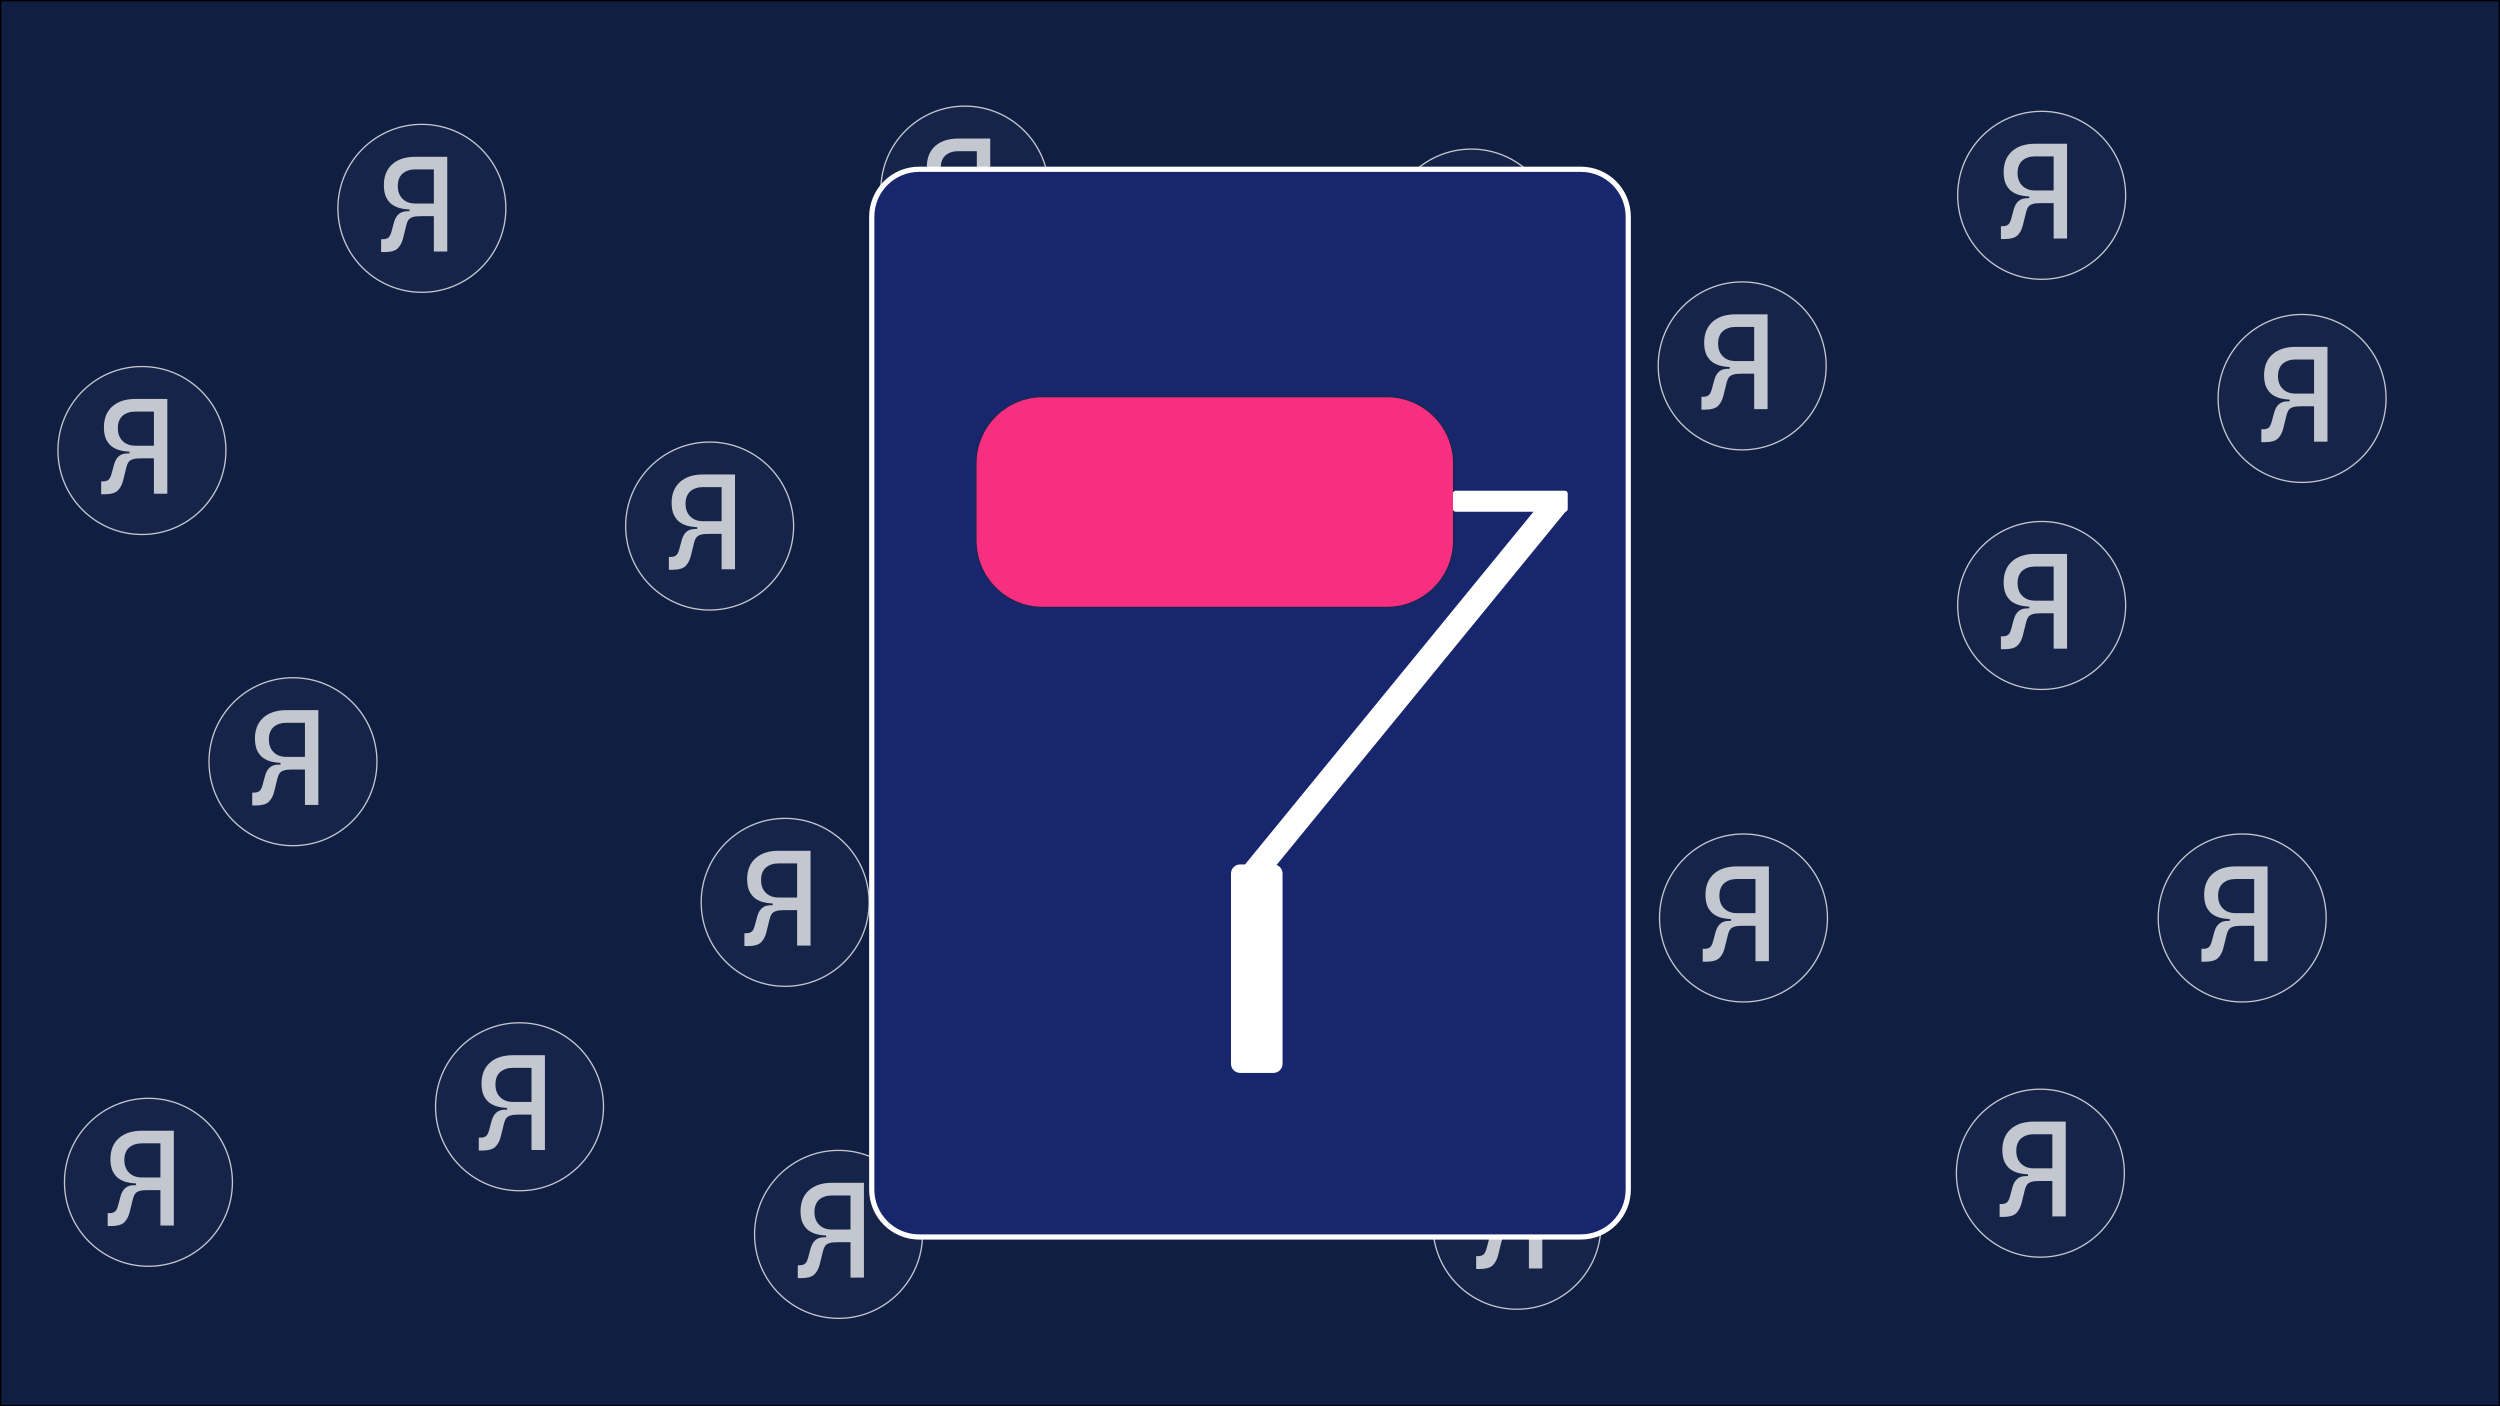 <?xml version="1.0" encoding="utf-8"?>
<!-- Generator: Adobe Illustrator 24.3.0, SVG Export Plug-In . SVG Version: 6.00 Build 0)  -->
<svg version="1.1" id="Слой_1" xmlns="http://www.w3.org/2000/svg" xmlns:xlink="http://www.w3.org/1999/xlink" x="0px" y="0px"
	 viewBox="0 0 1920 1080" style="enable-background:new 0 0 1920 1080;" xml:space="preserve">
<rect x="0" y="0" width="1920" height="1080" fill="#333333" stroke="none"/>
<style type="text/css">
	.st0{fill:#101E41;}
	.st1{opacity:0.75;}
	.st2{fill:#18264D;}
	.st3{fill:#FFFFFF;}
	.st4{fill:#18266E;stroke:#FFFFFF;stroke-width:4;stroke-miterlimit:10;}
	.st5{fill:#F82E80;stroke:#18264D;stroke-miterlimit:10;}
	.st6{fill:#FFFFFF;stroke:#FFFFFF;stroke-miterlimit:10;}
</style>
<g>
	<g>
		<rect x="0.5" y="0.5" class="st0" width="1919" height="1079"/>
		<path d="M1919,1v1078H1V1H1919 M1920,0H0v1080h1920V0L1920,0z"/>
	</g>
	<g class="st1">
		<g>
			<g>
				<circle class="st2" cx="324" cy="160" r="64.5"/>
				<path class="st3" d="M324,96c35.3,0,64,28.7,64,64s-28.7,64-64,64s-64-28.7-64-64S288.7,96,324,96 M324,95
					c-35.9,0-65,29.1-65,65s29.1,65,65,65s65-29.1,65-65S359.9,95,324,95L324,95z"/>
			</g>
		</g>
		<g>
			<g>
				<path class="st3" d="M292.7,193.4v-9.7h1.7c1.3,0,2.5-0.3,3.6-1c1.1-0.7,1.9-2.2,2.6-4.6l1.8-6.7c0.7-2.6,1.6-4.5,2.7-5.8
					c1.1-1.3,2.3-2.2,3.7-2.7c1.4-0.5,2.9-0.7,4.6-0.7h9.8l0.3,3.8c-2.8,0-5,0.2-6.5,0.7c-1.5,0.5-2.6,1.2-3.3,2.2
					c-0.7,1-1.2,2.2-1.6,3.8l-2.6,10.5c-0.8,3.2-2.2,5.7-4.1,7.6c-2,1.9-5.3,2.8-10.1,2.8H292.7z M317.9,161c-1.3,0-3-0.1-4.9-0.2
					c-2-0.1-4-0.5-6.1-1c-2.1-0.6-4.1-1.5-5.9-2.8s-3.3-3.2-4.5-5.6c-1.1-2.4-1.7-5.5-1.7-9.2c0-6.9,2.2-12.3,6.5-16.1
					c4.3-3.8,10.2-5.7,17.7-5.7h16l-1.2,9.7h-14.8c-4.1,0-7.3,1.1-9.8,3.2c-2.4,2.1-3.7,5.3-3.7,9.6c0,4.1,1.2,7.4,3.7,9.8
					c2.4,2.4,5.7,3.6,9.8,3.6h15v4.7H317.9z M314.6,166l-0.3-9.7H335v9.7H314.6z M333.2,193.2v-72.8h10.3v72.8H333.2z"/>
			</g>
		</g>
	</g>
	<g class="st1">
		<g>
			<g>
				
					<ellipse transform="matrix(0.973 -0.23 0.23 0.973 -128.387 67.344)" class="st2" cx="225" cy="585" rx="64.5" ry="64.5"/>
				<path class="st3" d="M225,521c35.3,0,64,28.7,64,64s-28.7,64-64,64s-64-28.7-64-64S189.7,521,225,521 M225,520
					c-35.9,0-65,29.1-65,65s29.1,65,65,65c35.9,0,65-29.1,65-65S260.9,520,225,520L225,520z"/>
			</g>
		</g>
		<g>
			<g>
				<path class="st3" d="M193.7,618.4v-9.7h1.7c1.3,0,2.5-0.3,3.6-1c1.1-0.7,1.9-2.2,2.6-4.6l1.8-6.7c0.7-2.6,1.6-4.5,2.7-5.8
					c1.1-1.3,2.3-2.2,3.7-2.7c1.4-0.5,2.9-0.7,4.6-0.7h9.8l0.3,3.8c-2.8,0-5,0.2-6.5,0.7c-1.5,0.5-2.6,1.2-3.3,2.2
					c-0.7,1-1.2,2.2-1.6,3.8l-2.6,10.5c-0.8,3.2-2.2,5.7-4.1,7.6c-2,1.9-5.3,2.8-10.1,2.8H193.7z M218.9,586c-1.3,0-3-0.1-4.9-0.2
					c-2-0.1-4-0.5-6.1-1c-2.1-0.6-4.1-1.5-5.9-2.8s-3.3-3.2-4.5-5.6c-1.1-2.4-1.7-5.5-1.7-9.2c0-6.9,2.2-12.3,6.5-16.1
					c4.3-3.8,10.2-5.7,17.7-5.7h16l-1.2,9.7h-14.8c-4.1,0-7.3,1.1-9.8,3.2c-2.4,2.1-3.7,5.3-3.7,9.6c0,4.1,1.2,7.4,3.7,9.8
					c2.4,2.4,5.7,3.6,9.8,3.6h15v4.7H218.9z M215.6,591l-0.3-9.7H236v9.7H215.6z M234.2,618.2v-72.8h10.3v72.8H234.2z"/>
			</g>
		</g>
	</g>
	<g class="st1">
		<g>
			<g>
				
					<ellipse transform="matrix(0.973 -0.23 0.23 0.973 -184.617 114.41)" class="st2" cx="399" cy="850" rx="64.5" ry="64.5"/>
				<path class="st3" d="M399,786c35.3,0,64,28.7,64,64s-28.7,64-64,64s-64-28.7-64-64S363.7,786,399,786 M399,785
					c-35.9,0-65,29.1-65,65s29.1,65,65,65c35.9,0,65-29.1,65-65S434.9,785,399,785L399,785z"/>
			</g>
		</g>
		<g>
			<g>
				<path class="st3" d="M367.7,883.4v-9.7h1.7c1.3,0,2.5-0.3,3.6-1c1.1-0.7,1.9-2.2,2.6-4.6l1.8-6.7c0.7-2.6,1.6-4.5,2.7-5.8
					c1.1-1.3,2.3-2.2,3.7-2.7c1.4-0.5,2.9-0.7,4.6-0.7h9.8l0.3,3.8c-2.8,0-5,0.2-6.5,0.7c-1.5,0.5-2.6,1.2-3.3,2.2
					c-0.7,1-1.2,2.2-1.6,3.8l-2.6,10.5c-0.8,3.2-2.2,5.7-4.1,7.6c-2,1.9-5.3,2.8-10.1,2.8H367.7z M392.9,851c-1.3,0-3-0.1-4.9-0.2
					c-2-0.1-4-0.5-6.1-1c-2.1-0.6-4.1-1.5-5.9-2.8s-3.3-3.2-4.5-5.6c-1.1-2.4-1.7-5.5-1.7-9.2c0-6.9,2.2-12.3,6.5-16.1
					c4.3-3.8,10.2-5.7,17.7-5.7h16l-1.2,9.7h-14.8c-4.1,0-7.3,1.1-9.8,3.2c-2.4,2.1-3.7,5.3-3.7,9.6c0,4.1,1.2,7.4,3.7,9.8
					c2.4,2.4,5.7,3.6,9.8,3.6h15v4.7H392.9z M389.6,856l-0.3-9.7H410v9.7H389.6z M408.2,883.2v-72.8h10.3v72.8H408.2z"/>
			</g>
		</g>
	</g>
	<g class="st1">
		<g>
			<g>
				
					<ellipse transform="matrix(0.973 -0.23 0.23 0.973 -78.241 136.023)" class="st2" cx="545" cy="404" rx="64.5" ry="64.5"/>
				<path class="st3" d="M545,340c35.3,0,64,28.7,64,64s-28.7,64-64,64s-64-28.7-64-64S509.7,340,545,340 M545,339
					c-35.9,0-65,29.1-65,65s29.1,65,65,65s65-29.1,65-65S580.9,339,545,339L545,339z"/>
			</g>
		</g>
		<g>
			<g>
				<path class="st3" d="M513.7,437.4v-9.7h1.7c1.3,0,2.5-0.3,3.6-1c1.1-0.7,1.9-2.2,2.6-4.6l1.8-6.7c0.7-2.6,1.6-4.5,2.7-5.8
					c1.1-1.3,2.3-2.2,3.7-2.7c1.4-0.5,2.9-0.7,4.6-0.7h9.8l0.3,3.8c-2.8,0-5,0.2-6.5,0.7c-1.5,0.5-2.6,1.2-3.3,2.2
					c-0.7,1-1.2,2.2-1.6,3.8l-2.6,10.5c-0.8,3.2-2.2,5.7-4.1,7.6c-2,1.9-5.3,2.8-10.1,2.8H513.7z M538.9,405c-1.3,0-3-0.1-4.9-0.2
					c-2-0.1-4-0.5-6.1-1c-2.1-0.6-4.1-1.5-5.9-2.8s-3.3-3.2-4.5-5.6c-1.1-2.4-1.7-5.5-1.7-9.2c0-6.9,2.2-12.3,6.5-16.1
					c4.3-3.8,10.2-5.7,17.7-5.7h16l-1.2,9.7h-14.8c-4.1,0-7.3,1.1-9.8,3.2c-2.4,2.1-3.7,5.3-3.7,9.6c0,4.1,1.2,7.4,3.7,9.8
					c2.4,2.4,5.7,3.6,9.8,3.6h15v4.7H538.9z M535.6,410l-0.3-9.7H556v9.7H535.6z M554.2,437.2v-72.8h10.3v72.8H554.2z"/>
			</g>
		</g>
	</g>
	<g class="st1">
		<g>
			<g>
				
					<ellipse transform="matrix(0.973 -0.23 0.23 0.973 -13.721 174.153)" class="st2" cx="741" cy="146" rx="64.5" ry="64.5"/>
				<path class="st3" d="M741,82c35.3,0,64,28.7,64,64s-28.7,64-64,64s-64-28.7-64-64S705.7,82,741,82 M741,81
					c-35.9,0-65,29.1-65,65s29.1,65,65,65c35.9,0,65-29.1,65-65S776.9,81,741,81L741,81z"/>
			</g>
		</g>
		<g>
			<g>
				<path class="st3" d="M709.7,179.4v-9.7h1.7c1.3,0,2.5-0.3,3.6-1c1.1-0.7,1.9-2.2,2.6-4.6l1.8-6.7c0.7-2.6,1.6-4.5,2.7-5.8
					c1.1-1.3,2.3-2.2,3.7-2.7c1.4-0.5,2.9-0.7,4.6-0.7h9.8l0.3,3.8c-2.8,0-5,0.2-6.5,0.7c-1.5,0.5-2.6,1.2-3.3,2.2
					c-0.7,1-1.2,2.2-1.6,3.8l-2.6,10.5c-0.8,3.2-2.2,5.7-4.1,7.6c-2,1.9-5.3,2.8-10.1,2.8H709.7z M734.9,147c-1.3,0-3-0.1-4.9-0.2
					c-2-0.1-4-0.5-6.1-1c-2.1-0.6-4.1-1.5-5.9-2.8s-3.3-3.2-4.5-5.6c-1.1-2.4-1.7-5.5-1.7-9.2c0-6.9,2.2-12.3,6.5-16.1
					c4.3-3.8,10.2-5.7,17.7-5.7h16l-1.2,9.7h-14.8c-4.1,0-7.3,1.1-9.8,3.2c-2.4,2.1-3.7,5.3-3.7,9.6c0,4.1,1.2,7.4,3.7,9.8
					c2.4,2.4,5.7,3.6,9.8,3.6h15v4.7H734.9z M731.6,152l-0.3-9.7H752v9.7H731.6z M750.2,179.2v-72.8h10.3v72.8H750.2z"/>
			</g>
		</g>
	</g>
	<g class="st1">
		<g>
			<g>
				
					<ellipse transform="matrix(0.973 -0.23 0.23 0.973 -76.579 34.299)" class="st2" cx="109" cy="346" rx="64.5" ry="64.5"/>
				<path class="st3" d="M109,282c35.3,0,64,28.7,64,64s-28.7,64-64,64s-64-28.7-64-64S73.7,282,109,282 M109,281
					c-35.9,0-65,29.1-65,65s29.1,65,65,65c35.9,0,65-29.1,65-65S144.9,281,109,281L109,281z"/>
			</g>
		</g>
		<g>
			<g>
				<path class="st3" d="M77.7,379.4v-9.7h1.7c1.3,0,2.5-0.3,3.6-1c1.1-0.7,1.9-2.2,2.6-4.6l1.8-6.7c0.7-2.6,1.6-4.5,2.7-5.8
					c1.1-1.3,2.3-2.2,3.7-2.7c1.4-0.5,2.9-0.7,4.6-0.7h9.8l0.3,3.8c-2.8,0-5,0.2-6.5,0.7c-1.5,0.5-2.6,1.2-3.3,2.2
					c-0.7,1-1.2,2.2-1.6,3.8l-2.6,10.5c-0.8,3.2-2.2,5.7-4.1,7.6c-2,1.9-5.3,2.8-10.1,2.8H77.7z M102.9,347c-1.3,0-3-0.1-4.9-0.2
					c-2-0.1-4-0.5-6.1-1c-2.1-0.6-4.1-1.5-5.9-2.8s-3.3-3.2-4.5-5.6c-1.1-2.4-1.7-5.5-1.7-9.2c0-6.9,2.2-12.3,6.5-16.1
					c4.3-3.8,10.2-5.7,17.7-5.7h16l-1.2,9.7h-14.8c-4.1,0-7.3,1.1-9.8,3.2c-2.4,2.1-3.7,5.3-3.7,9.6c0,4.1,1.2,7.4,3.7,9.8
					c2.4,2.4,5.7,3.6,9.8,3.6h15v4.7H102.9z M99.6,352l-0.3-9.7H120v9.7H99.6z M118.2,379.2v-72.8h10.3v72.8H118.2z"/>
			</g>
		</g>
	</g>
	<g class="st1">
		<g>
			<g>
				
					<ellipse transform="matrix(0.973 -0.23 0.23 0.973 -143.088 157.08)" class="st2" cx="603" cy="693" rx="64.5" ry="64.5"/>
				<path class="st3" d="M603,629c35.3,0,64,28.7,64,64s-28.7,64-64,64s-64-28.7-64-64S567.7,629,603,629 M603,628
					c-35.9,0-65,29.1-65,65s29.1,65,65,65c35.9,0,65-29.1,65-65S638.9,628,603,628L603,628z"/>
			</g>
		</g>
		<g>
			<g>
				<path class="st3" d="M571.7,726.4v-9.7h1.7c1.3,0,2.5-0.3,3.6-1c1.1-0.7,1.9-2.2,2.6-4.6l1.8-6.7c0.7-2.6,1.6-4.5,2.7-5.8
					c1.1-1.3,2.3-2.2,3.7-2.7c1.4-0.5,2.9-0.7,4.6-0.7h9.8l0.3,3.8c-2.8,0-5,0.2-6.5,0.7c-1.5,0.5-2.6,1.2-3.3,2.2
					c-0.7,1-1.2,2.2-1.6,3.8l-2.6,10.5c-0.8,3.2-2.2,5.7-4.1,7.6c-2,1.9-5.3,2.8-10.1,2.8H571.7z M596.9,694c-1.3,0-3-0.1-4.9-0.2
					c-2-0.1-4-0.5-6.1-1c-2.1-0.6-4.1-1.5-5.9-2.8s-3.3-3.2-4.5-5.6c-1.1-2.4-1.7-5.5-1.7-9.2c0-6.9,2.2-12.3,6.5-16.1
					c4.3-3.8,10.2-5.7,17.7-5.7h16l-1.2,9.7h-14.8c-4.1,0-7.3,1.1-9.8,3.2c-2.4,2.1-3.7,5.3-3.7,9.6c0,4.1,1.2,7.4,3.7,9.8
					c2.4,2.4,5.7,3.6,9.8,3.6h15v4.7H596.9z M593.6,699l-0.3-9.7H614v9.7H593.6z M612.2,726.2v-72.8h10.3v72.8H612.2z"/>
			</g>
		</g>
	</g>
	<g class="st1">
		<g>
			<g>
				
					<ellipse transform="matrix(0.973 -0.23 0.23 0.973 -68.897 266.273)" class="st2" cx="1109" cy="429" rx="64.5" ry="64.5"/>
				<path class="st3" d="M1109,365c35.3,0,64,28.7,64,64s-28.7,64-64,64c-35.3,0-64-28.7-64-64S1073.7,365,1109,365 M1109,364
					c-35.9,0-65,29.1-65,65s29.1,65,65,65s65-29.1,65-65S1144.9,364,1109,364L1109,364z"/>
			</g>
		</g>
		<g>
			<g>
				<path class="st3" d="M1077.7,462.4v-9.7h1.7c1.3,0,2.5-0.3,3.6-1c1.1-0.7,1.9-2.2,2.6-4.6l1.8-6.7c0.7-2.6,1.6-4.5,2.7-5.8
					c1.1-1.3,2.3-2.2,3.7-2.7c1.4-0.5,2.9-0.7,4.6-0.7h9.8l0.3,3.8c-2.8,0-5,0.2-6.5,0.7c-1.5,0.5-2.6,1.2-3.3,2.2
					c-0.7,1-1.2,2.2-1.6,3.8l-2.6,10.5c-0.8,3.2-2.2,5.7-4.1,7.6c-2,1.9-5.3,2.8-10.1,2.8H1077.7z M1102.9,430c-1.3,0-3-0.1-4.9-0.2
					c-2-0.1-4-0.5-6.1-1c-2.1-0.6-4.1-1.5-5.9-2.8s-3.3-3.2-4.5-5.6c-1.1-2.4-1.7-5.5-1.7-9.2c0-6.9,2.2-12.3,6.5-16.1
					c4.3-3.8,10.2-5.7,17.7-5.7h16l-1.2,9.7h-14.8c-4.1,0-7.3,1.1-9.8,3.2c-2.4,2.1-3.7,5.3-3.7,9.6c0,4.1,1.2,7.4,3.7,9.8
					c2.4,2.4,5.7,3.6,9.8,3.6h15v4.7H1102.9z M1099.6,435l-0.3-9.7h20.7v9.7H1099.6z M1118.2,462.2v-72.8h10.3v72.8H1118.2z"/>
			</g>
		</g>
	</g>
	<g class="st1">
		<g>
			<g>
				
					<ellipse transform="matrix(0.973 -0.23 0.23 0.973 -10.897 264.41)" class="st2" cx="1130" cy="179" rx="64.5" ry="64.5"/>
				<path class="st3" d="M1130,115c35.3,0,64,28.7,64,64s-28.7,64-64,64c-35.3,0-64-28.7-64-64S1094.7,115,1130,115 M1130,114
					c-35.9,0-65,29.1-65,65s29.1,65,65,65s65-29.1,65-65S1165.9,114,1130,114L1130,114z"/>
			</g>
		</g>
		<g>
			<g>
				<path class="st3" d="M1098.7,212.4v-9.7h1.7c1.3,0,2.5-0.3,3.6-1c1.1-0.7,1.9-2.2,2.6-4.6l1.8-6.7c0.7-2.6,1.6-4.5,2.7-5.8
					c1.1-1.3,2.3-2.2,3.7-2.7c1.4-0.5,2.9-0.7,4.6-0.7h9.8l0.3,3.8c-2.8,0-5,0.2-6.5,0.7c-1.5,0.5-2.6,1.2-3.3,2.2
					c-0.7,1-1.2,2.2-1.6,3.8l-2.6,10.5c-0.8,3.2-2.2,5.7-4.1,7.6c-2,1.9-5.3,2.8-10.1,2.8H1098.7z M1123.9,180c-1.3,0-3-0.1-4.9-0.2
					c-2-0.1-4-0.5-6.1-1c-2.1-0.6-4.1-1.5-5.9-2.8s-3.3-3.2-4.5-5.6c-1.1-2.4-1.7-5.5-1.7-9.2c0-6.9,2.2-12.3,6.5-16.1
					c4.3-3.8,10.2-5.7,17.7-5.7h16l-1.2,9.7h-14.8c-4.1,0-7.3,1.1-9.8,3.2c-2.4,2.1-3.7,5.3-3.7,9.6c0,4.1,1.2,7.4,3.7,9.8
					c2.4,2.4,5.7,3.6,9.8,3.6h15v4.7H1123.9z M1120.6,185l-0.3-9.7h20.7v9.7H1120.6z M1139.2,212.2v-72.8h10.3v72.8H1139.2z"/>
			</g>
		</g>
	</g>
	<g class="st1">
		<g>
			<g>
				
					<ellipse transform="matrix(0.973 -0.23 0.23 0.973 -127.376 250.028)" class="st2" cx="1010" cy="672" rx="64.5" ry="64.5"/>
				<path class="st3" d="M1010,608c35.3,0,64,28.7,64,64s-28.7,64-64,64c-35.3,0-64-28.7-64-64S974.7,608,1010,608 M1010,607
					c-35.9,0-65,29.1-65,65s29.1,65,65,65s65-29.1,65-65S1045.9,607,1010,607L1010,607z"/>
			</g>
		</g>
		<g>
			<g>
				<path class="st3" d="M978.7,705.4v-9.7h1.7c1.3,0,2.5-0.3,3.6-1c1.1-0.7,1.9-2.2,2.6-4.6l1.8-6.7c0.7-2.6,1.6-4.5,2.7-5.8
					c1.1-1.3,2.3-2.2,3.7-2.7c1.4-0.5,2.9-0.7,4.6-0.7h9.8l0.3,3.8c-2.8,0-5,0.2-6.5,0.7c-1.5,0.5-2.6,1.2-3.3,2.2s-1.2,2.2-1.6,3.8
					l-2.6,10.5c-0.8,3.2-2.2,5.7-4.1,7.6c-2,1.9-5.3,2.8-10.1,2.8H978.7z M1003.9,673c-1.3,0-3-0.1-4.9-0.2c-2-0.1-4-0.5-6.1-1
					c-2.1-0.6-4.1-1.5-5.9-2.8s-3.3-3.2-4.5-5.6c-1.1-2.4-1.7-5.5-1.7-9.2c0-6.9,2.2-12.3,6.5-16.1c4.3-3.8,10.2-5.7,17.7-5.7h16
					l-1.2,9.7h-14.8c-4.1,0-7.3,1.1-9.8,3.2c-2.4,2.1-3.7,5.3-3.7,9.6c0,4.1,1.2,7.4,3.7,9.8c2.4,2.4,5.7,3.6,9.8,3.6h15v4.7H1003.9
					z M1000.6,678l-0.3-9.7h20.7v9.7H1000.6z M1019.2,705.2v-72.8h10.3v72.8H1019.2z"/>
			</g>
		</g>
	</g>
	<g class="st1">
		<g>
			<g>
				
					<ellipse transform="matrix(0.973 -0.23 0.23 0.973 -126.156 326.5)" class="st2" cx="1339" cy="705" rx="64.5" ry="64.5"/>
				<path class="st3" d="M1339,641c35.3,0,64,28.7,64,64s-28.7,64-64,64c-35.3,0-64-28.7-64-64S1303.7,641,1339,641 M1339,640
					c-35.9,0-65,29.1-65,65s29.1,65,65,65s65-29.1,65-65S1374.9,640,1339,640L1339,640z"/>
			</g>
		</g>
		<g>
			<g>
				<path class="st3" d="M1307.7,738.4v-9.7h1.7c1.3,0,2.5-0.3,3.6-1c1.1-0.7,1.9-2.2,2.6-4.6l1.8-6.7c0.7-2.6,1.6-4.5,2.7-5.8
					c1.1-1.3,2.3-2.2,3.7-2.7c1.4-0.5,2.9-0.7,4.6-0.7h9.8l0.3,3.8c-2.8,0-5,0.2-6.5,0.7c-1.5,0.5-2.6,1.2-3.3,2.2s-1.2,2.2-1.6,3.8
					l-2.6,10.5c-0.8,3.2-2.2,5.7-4.1,7.6c-2,1.9-5.3,2.8-10.1,2.8H1307.7z M1332.9,706c-1.3,0-3-0.1-4.9-0.2c-2-0.1-4-0.5-6.1-1
					c-2.1-0.6-4.1-1.5-5.9-2.8s-3.3-3.2-4.5-5.6c-1.1-2.4-1.7-5.5-1.7-9.2c0-6.9,2.2-12.3,6.5-16.1c4.3-3.8,10.2-5.7,17.7-5.7h16
					l-1.2,9.7h-14.8c-4.1,0-7.3,1.1-9.8,3.2c-2.4,2.1-3.7,5.3-3.7,9.6c0,4.1,1.2,7.4,3.7,9.8c2.4,2.4,5.7,3.6,9.8,3.6h15v4.7H1332.9
					z M1329.6,711l-0.3-9.7h20.7v9.7H1329.6z M1348.2,738.2v-72.8h10.3v72.8H1348.2z"/>
			</g>
		</g>
	</g>
	<g class="st1">
		<g>
			<g>
				
					<ellipse transform="matrix(0.973 -0.23 0.23 0.973 -28.768 314.928)" class="st2" cx="1338" cy="281" rx="64.5" ry="64.5"/>
				<path class="st3" d="M1338,217c35.3,0,64,28.7,64,64s-28.7,64-64,64c-35.3,0-64-28.7-64-64S1302.7,217,1338,217 M1338,216
					c-35.9,0-65,29.1-65,65s29.1,65,65,65s65-29.1,65-65S1373.9,216,1338,216L1338,216z"/>
			</g>
		</g>
		<g>
			<g>
				<path class="st3" d="M1306.7,314.4v-9.7h1.7c1.3,0,2.5-0.3,3.6-1c1.1-0.7,1.9-2.2,2.6-4.6l1.8-6.7c0.7-2.6,1.6-4.5,2.7-5.8
					c1.1-1.3,2.3-2.2,3.7-2.7c1.4-0.5,2.9-0.7,4.6-0.7h9.8l0.3,3.8c-2.8,0-5,0.2-6.5,0.7c-1.5,0.5-2.6,1.2-3.3,2.2
					c-0.7,1-1.2,2.2-1.6,3.8l-2.6,10.5c-0.8,3.2-2.2,5.7-4.1,7.6c-2,1.9-5.3,2.8-10.1,2.8H1306.7z M1331.9,282c-1.3,0-3-0.1-4.9-0.2
					c-2-0.1-4-0.5-6.1-1c-2.1-0.6-4.1-1.5-5.9-2.8s-3.3-3.2-4.5-5.6c-1.1-2.4-1.7-5.5-1.7-9.2c0-6.9,2.2-12.3,6.5-16.1
					c4.3-3.8,10.2-5.7,17.7-5.7h16l-1.2,9.7h-14.8c-4.1,0-7.3,1.1-9.8,3.2c-2.4,2.1-3.7,5.3-3.7,9.6c0,4.1,1.2,7.4,3.7,9.8
					c2.4,2.4,5.7,3.6,9.8,3.6h15v4.7H1331.9z M1328.6,287l-0.3-9.7h20.7v9.7H1328.6z M1347.2,314.2v-72.8h10.3v72.8H1347.2z"/>
			</g>
		</g>
	</g>
	<g class="st1">
		<g>
			<g>
				
					<ellipse transform="matrix(0.973 -0.23 0.23 0.973 -185.033 292.836)" class="st2" cx="1165" cy="941" rx="64.5" ry="64.5"/>
				<path class="st3" d="M1165,877c35.3,0,64,28.7,64,64s-28.7,64-64,64c-35.3,0-64-28.7-64-64S1129.7,877,1165,877 M1165,876
					c-35.9,0-65,29.1-65,65s29.1,65,65,65s65-29.1,65-65S1200.9,876,1165,876L1165,876z"/>
			</g>
		</g>
		<g>
			<g>
				<path class="st3" d="M1133.7,974.4v-9.7h1.7c1.3,0,2.5-0.3,3.6-1c1.1-0.7,1.9-2.2,2.6-4.6l1.8-6.7c0.7-2.6,1.6-4.5,2.7-5.8
					c1.1-1.3,2.3-2.2,3.7-2.7c1.4-0.5,2.9-0.7,4.6-0.7h9.8l0.3,3.8c-2.8,0-5,0.2-6.5,0.7c-1.5,0.5-2.6,1.2-3.3,2.2s-1.2,2.2-1.6,3.8
					l-2.6,10.5c-0.8,3.2-2.2,5.7-4.1,7.6c-2,1.9-5.3,2.8-10.1,2.8H1133.7z M1158.9,942c-1.3,0-3-0.1-4.9-0.2c-2-0.1-4-0.5-6.1-1
					c-2.1-0.6-4.1-1.5-5.9-2.8s-3.3-3.2-4.5-5.6c-1.1-2.4-1.7-5.5-1.7-9.2c0-6.9,2.2-12.3,6.5-16.1c4.3-3.8,10.2-5.7,17.7-5.7h16
					l-1.2,9.7h-14.8c-4.1,0-7.3,1.1-9.8,3.2c-2.4,2.1-3.7,5.3-3.7,9.6c0,4.1,1.2,7.4,3.7,9.8c2.4,2.4,5.7,3.6,9.8,3.6h15v4.7H1158.9
					z M1155.6,947l-0.3-9.7h20.7v9.7H1155.6z M1174.2,974.2v-72.8h10.3v72.8H1174.2z"/>
			</g>
		</g>
	</g>
	<g class="st1">
		<g>
			<g>
				
					<ellipse transform="matrix(0.973 -0.23 0.23 0.973 -200.579 173.321)" class="st2" cx="644" cy="948" rx="64.5" ry="64.5"/>
				<path class="st3" d="M644,884c35.3,0,64,28.7,64,64s-28.7,64-64,64s-64-28.7-64-64S608.7,884,644,884 M644,883
					c-35.9,0-65,29.1-65,65s29.1,65,65,65c35.9,0,65-29.1,65-65S679.9,883,644,883L644,883z"/>
			</g>
		</g>
		<g>
			<g>
				<path class="st3" d="M612.7,981.4v-9.7h1.7c1.3,0,2.5-0.3,3.6-1c1.1-0.7,1.9-2.2,2.6-4.6l1.8-6.7c0.7-2.6,1.6-4.5,2.7-5.8
					c1.1-1.3,2.3-2.2,3.7-2.7c1.4-0.5,2.9-0.7,4.6-0.7h9.8l0.3,3.8c-2.8,0-5,0.2-6.5,0.7c-1.5,0.5-2.6,1.2-3.3,2.2
					c-0.7,1-1.2,2.2-1.6,3.8l-2.6,10.5c-0.8,3.2-2.2,5.7-4.1,7.6c-2,1.9-5.3,2.8-10.1,2.8H612.7z M637.9,949c-1.3,0-3-0.1-4.9-0.2
					c-2-0.1-4-0.5-6.1-1c-2.1-0.6-4.1-1.5-5.9-2.8s-3.3-3.2-4.5-5.6c-1.1-2.4-1.7-5.5-1.7-9.2c0-6.9,2.2-12.3,6.5-16.1
					c4.3-3.8,10.2-5.7,17.7-5.7h16l-1.2,9.7h-14.8c-4.1,0-7.3,1.1-9.8,3.2c-2.4,2.1-3.7,5.3-3.7,9.6c0,4.1,1.2,7.4,3.7,9.8
					c2.4,2.4,5.7,3.6,9.8,3.6h15v4.7H637.9z M634.6,954l-0.3-9.7H655v9.7H634.6z M653.2,981.2v-72.8h10.3v72.8H653.2z"/>
			</g>
		</g>
	</g>
	<g class="st1">
		<g>
			<g>
				
					<ellipse transform="matrix(0.973 -0.23 0.23 0.973 -205.567 50.482)" class="st2" cx="114" cy="908" rx="64.5" ry="64.5"/>
				<path class="st3" d="M114,844c35.3,0,64,28.7,64,64s-28.7,64-64,64s-64-28.7-64-64S78.7,844,114,844 M114,843
					c-35.9,0-65,29.1-65,65s29.1,65,65,65c35.9,0,65-29.1,65-65S149.9,843,114,843L114,843z"/>
			</g>
		</g>
		<g>
			<g>
				<path class="st3" d="M82.7,941.4v-9.7h1.7c1.3,0,2.5-0.3,3.6-1c1.1-0.7,1.9-2.2,2.6-4.6l1.8-6.7c0.7-2.6,1.6-4.5,2.7-5.8
					c1.1-1.3,2.3-2.2,3.7-2.7c1.4-0.5,2.9-0.7,4.6-0.7h9.8l0.3,3.8c-2.8,0-5,0.2-6.5,0.7c-1.5,0.5-2.6,1.2-3.3,2.2
					c-0.7,1-1.2,2.2-1.6,3.8l-2.6,10.5c-0.8,3.2-2.2,5.7-4.1,7.6c-2,1.9-5.3,2.8-10.1,2.8H82.7z M107.9,909c-1.3,0-3-0.1-4.9-0.2
					c-2-0.1-4-0.5-6.1-1c-2.1-0.6-4.1-1.5-5.9-2.8s-3.3-3.2-4.5-5.6c-1.1-2.4-1.7-5.5-1.7-9.2c0-6.9,2.2-12.3,6.5-16.1
					c4.3-3.8,10.2-5.7,17.7-5.7h16l-1.2,9.7h-14.8c-4.1,0-7.3,1.1-9.8,3.2c-2.4,2.1-3.7,5.3-3.7,9.6c0,4.1,1.2,7.4,3.7,9.8
					c2.4,2.4,5.7,3.6,9.8,3.6h15v4.7H107.9z M104.6,914l-0.3-9.7H125v9.7H104.6z M123.2,941.2v-72.8h10.3v72.8H123.2z"/>
			</g>
		</g>
	</g>
	<g class="st1">
		<g>
			<g>
				
					<ellipse transform="matrix(0.973 -0.23 0.23 0.973 -64.89 372.693)" class="st2" cx="1568" cy="465" rx="64.5" ry="64.5"/>
				<path class="st3" d="M1568,401c35.3,0,64,28.7,64,64s-28.7,64-64,64c-35.3,0-64-28.7-64-64S1532.7,401,1568,401 M1568,400
					c-35.9,0-65,29.1-65,65s29.1,65,65,65s65-29.1,65-65S1603.9,400,1568,400L1568,400z"/>
			</g>
		</g>
		<g>
			<g>
				<path class="st3" d="M1536.7,498.4v-9.7h1.7c1.3,0,2.5-0.3,3.6-1c1.1-0.7,1.9-2.2,2.6-4.6l1.8-6.7c0.7-2.6,1.6-4.5,2.7-5.8
					c1.1-1.3,2.3-2.2,3.7-2.7c1.4-0.5,2.9-0.7,4.6-0.7h9.8l0.3,3.8c-2.8,0-5,0.2-6.5,0.7c-1.5,0.5-2.6,1.2-3.3,2.2
					c-0.7,1-1.2,2.2-1.6,3.8l-2.6,10.5c-0.8,3.2-2.2,5.7-4.1,7.6c-2,1.9-5.3,2.8-10.1,2.8H1536.7z M1561.9,466c-1.3,0-3-0.1-4.9-0.2
					c-2-0.1-4-0.5-6.1-1c-2.1-0.6-4.1-1.5-5.9-2.8s-3.3-3.2-4.5-5.6c-1.1-2.4-1.7-5.5-1.7-9.2c0-6.9,2.2-12.3,6.5-16.1
					c4.3-3.8,10.2-5.7,17.7-5.7h16l-1.2,9.7h-14.8c-4.1,0-7.3,1.1-9.8,3.2c-2.4,2.1-3.7,5.3-3.7,9.6c0,4.1,1.2,7.4,3.7,9.8
					c2.4,2.4,5.7,3.6,9.8,3.6h15v4.7H1561.9z M1558.6,471l-0.3-9.7h20.7v9.7H1558.6z M1577.2,498.2v-72.8h10.3v72.8H1577.2z"/>
			</g>
		</g>
	</g>
	<g class="st1">
		<g>
			<g>
				
					<ellipse transform="matrix(0.973 -0.23 0.23 0.973 7.483 364.266)" class="st2" cx="1568" cy="150" rx="64.5" ry="64.5"/>
				<path class="st3" d="M1568,86c35.3,0,64,28.7,64,64s-28.7,64-64,64c-35.3,0-64-28.7-64-64S1532.7,86,1568,86 M1568,85
					c-35.9,0-65,29.1-65,65s29.1,65,65,65s65-29.1,65-65S1603.9,85,1568,85L1568,85z"/>
			</g>
		</g>
		<g>
			<g>
				<path class="st3" d="M1536.7,183.4v-9.7h1.7c1.3,0,2.5-0.3,3.6-1c1.1-0.7,1.9-2.2,2.6-4.6l1.8-6.7c0.7-2.6,1.6-4.5,2.7-5.8
					c1.1-1.3,2.3-2.2,3.7-2.7c1.4-0.5,2.9-0.7,4.6-0.7h9.8l0.3,3.8c-2.8,0-5,0.2-6.5,0.7c-1.5,0.5-2.6,1.2-3.3,2.2
					c-0.7,1-1.2,2.2-1.6,3.8l-2.6,10.5c-0.8,3.2-2.2,5.7-4.1,7.6c-2,1.9-5.3,2.8-10.1,2.8H1536.7z M1561.9,151c-1.3,0-3-0.1-4.9-0.2
					c-2-0.1-4-0.5-6.1-1c-2.1-0.6-4.1-1.5-5.9-2.8s-3.3-3.2-4.5-5.6c-1.1-2.4-1.7-5.5-1.7-9.2c0-6.9,2.2-12.3,6.5-16.1
					c4.3-3.8,10.2-5.7,17.7-5.7h16l-1.2,9.7h-14.8c-4.1,0-7.3,1.1-9.8,3.2c-2.4,2.1-3.7,5.3-3.7,9.6c0,4.1,1.2,7.4,3.7,9.8
					c2.4,2.4,5.7,3.6,9.8,3.6h15v4.7H1561.9z M1558.6,156l-0.3-9.7h20.7v9.7H1558.6z M1577.2,183.2v-72.8h10.3v72.8H1577.2z"/>
			</g>
		</g>
	</g>
	<g class="st1">
		<g>
			<g>
				
					<ellipse transform="matrix(0.973 -0.23 0.23 0.973 -165.089 384.127)" class="st2" cx="1567" cy="901" rx="64.5" ry="64.5"/>
				<path class="st3" d="M1567,837c35.3,0,64,28.7,64,64s-28.7,64-64,64c-35.3,0-64-28.7-64-64S1531.7,837,1567,837 M1567,836
					c-35.9,0-65,29.1-65,65s29.1,65,65,65s65-29.1,65-65S1602.9,836,1567,836L1567,836z"/>
			</g>
		</g>
		<g>
			<g>
				<path class="st3" d="M1535.7,934.4v-9.7h1.7c1.3,0,2.5-0.3,3.6-1c1.1-0.7,1.9-2.2,2.6-4.6l1.8-6.7c0.7-2.6,1.6-4.5,2.7-5.8
					c1.1-1.3,2.3-2.2,3.7-2.7c1.4-0.5,2.9-0.7,4.6-0.7h9.8l0.3,3.8c-2.8,0-5,0.2-6.5,0.7c-1.5,0.5-2.6,1.2-3.3,2.2s-1.2,2.2-1.6,3.8
					l-2.6,10.5c-0.8,3.2-2.2,5.7-4.1,7.6c-2,1.9-5.3,2.8-10.1,2.8H1535.7z M1560.9,902c-1.3,0-3-0.1-4.9-0.2c-2-0.1-4-0.5-6.1-1
					c-2.1-0.6-4.1-1.5-5.9-2.8s-3.3-3.2-4.5-5.6c-1.1-2.4-1.7-5.5-1.7-9.2c0-6.9,2.2-12.3,6.5-16.1c4.3-3.8,10.2-5.7,17.7-5.7h16
					l-1.2,9.7h-14.8c-4.1,0-7.3,1.1-9.8,3.2c-2.4,2.1-3.7,5.3-3.7,9.6c0,4.1,1.2,7.4,3.7,9.8c2.4,2.4,5.7,3.6,9.8,3.6h15v4.7H1560.9
					z M1557.6,907l-0.3-9.7h20.7v9.7H1557.6z M1576.2,934.2v-72.8h10.3v72.8H1576.2z"/>
			</g>
		</g>
	</g>
	<g class="st1">
		<g>
			<g>
				
					<ellipse transform="matrix(0.973 -0.23 0.23 0.973 -99.78 203.036)" class="st2" cx="822" cy="530" rx="64.5" ry="64.5"/>
				<path class="st3" d="M822,466c35.3,0,64,28.7,64,64s-28.7,64-64,64s-64-28.7-64-64S786.7,466,822,466 M822,465
					c-35.9,0-65,29.1-65,65s29.1,65,65,65c35.9,0,65-29.1,65-65S857.9,465,822,465L822,465z"/>
			</g>
		</g>
		<g>
			<g>
				<path class="st3" d="M790.7,563.4v-9.7h1.7c1.3,0,2.5-0.3,3.6-1c1.1-0.7,1.9-2.2,2.6-4.6l1.8-6.7c0.7-2.6,1.6-4.5,2.7-5.8
					c1.1-1.3,2.3-2.2,3.7-2.7c1.4-0.5,2.9-0.7,4.6-0.7h9.8l0.3,3.8c-2.8,0-5,0.2-6.5,0.7c-1.5,0.5-2.6,1.2-3.3,2.2
					c-0.7,1-1.2,2.2-1.6,3.8l-2.6,10.5c-0.8,3.2-2.2,5.7-4.1,7.6c-2,1.9-5.3,2.8-10.1,2.8H790.7z M815.9,531c-1.3,0-3-0.1-4.9-0.2
					c-2-0.1-4-0.5-6.1-1c-2.1-0.6-4.1-1.5-5.9-2.8s-3.3-3.2-4.5-5.6c-1.1-2.4-1.7-5.5-1.7-9.2c0-6.9,2.2-12.3,6.5-16.1
					c4.3-3.8,10.2-5.7,17.7-5.7h16l-1.2,9.7h-14.8c-4.1,0-7.3,1.1-9.8,3.2c-2.4,2.1-3.7,5.3-3.7,9.6c0,4.1,1.2,7.4,3.7,9.8
					c2.4,2.4,5.7,3.6,9.8,3.6h15v4.7H815.9z M812.6,536l-0.3-9.7H833v9.7H812.6z M831.2,563.2v-72.8h10.3v72.8H831.2z"/>
			</g>
		</g>
	</g>
	<g class="st1">
		<g>
			<g>
				
					<ellipse transform="matrix(0.973 -0.23 0.23 0.973 -115.911 414.495)" class="st2" cx="1722" cy="705" rx="64.5" ry="64.5"/>
				<path class="st3" d="M1722,641c35.3,0,64,28.7,64,64s-28.7,64-64,64c-35.3,0-64-28.7-64-64S1686.7,641,1722,641 M1722,640
					c-35.9,0-65,29.1-65,65s29.1,65,65,65s65-29.1,65-65S1757.9,640,1722,640L1722,640z"/>
			</g>
		</g>
		<g>
			<g>
				<path class="st3" d="M1690.7,738.4v-9.7h1.7c1.3,0,2.5-0.3,3.6-1c1.1-0.7,1.9-2.2,2.6-4.6l1.8-6.7c0.7-2.6,1.6-4.5,2.7-5.8
					c1.1-1.3,2.3-2.2,3.7-2.7c1.4-0.5,2.9-0.7,4.6-0.7h9.8l0.3,3.8c-2.8,0-5,0.2-6.5,0.7c-1.5,0.5-2.6,1.2-3.3,2.2s-1.2,2.2-1.6,3.8
					l-2.6,10.5c-0.8,3.2-2.2,5.7-4.1,7.6c-2,1.9-5.3,2.8-10.1,2.8H1690.7z M1715.9,706c-1.3,0-3-0.1-4.9-0.2c-2-0.1-4-0.5-6.1-1
					c-2.1-0.6-4.1-1.5-5.9-2.8s-3.3-3.2-4.5-5.6c-1.1-2.4-1.7-5.5-1.7-9.2c0-6.9,2.2-12.3,6.5-16.1c4.3-3.8,10.2-5.7,17.7-5.7h16
					l-1.2,9.7h-14.8c-4.1,0-7.3,1.1-9.8,3.2c-2.4,2.1-3.7,5.3-3.7,9.6c0,4.1,1.2,7.4,3.7,9.8c2.4,2.4,5.7,3.6,9.8,3.6h15v4.7H1715.9
					z M1712.6,711l-0.3-9.7h20.7v9.7H1712.6z M1731.2,738.2v-72.8h10.3v72.8H1731.2z"/>
			</g>
		</g>
	</g>
	<g class="st1">
		<g>
			<g>
				
					<ellipse transform="matrix(0.973 -0.23 0.23 0.973 -23.009 414.39)" class="st2" cx="1768" cy="306" rx="64.5" ry="64.5"/>
				<path class="st3" d="M1768,242c35.3,0,64,28.7,64,64s-28.7,64-64,64c-35.3,0-64-28.7-64-64S1732.7,242,1768,242 M1768,241
					c-35.9,0-65,29.1-65,65s29.1,65,65,65s65-29.1,65-65S1803.9,241,1768,241L1768,241z"/>
			</g>
		</g>
		<g>
			<g>
				<path class="st3" d="M1736.7,339.4v-9.7h1.7c1.3,0,2.5-0.3,3.6-1c1.1-0.7,1.9-2.2,2.6-4.6l1.8-6.7c0.7-2.6,1.6-4.5,2.7-5.8
					c1.1-1.3,2.3-2.2,3.7-2.7c1.4-0.5,2.9-0.7,4.6-0.7h9.8l0.3,3.8c-2.8,0-5,0.2-6.5,0.7c-1.5,0.5-2.6,1.2-3.3,2.2
					c-0.7,1-1.2,2.2-1.6,3.8l-2.6,10.5c-0.8,3.2-2.2,5.7-4.1,7.6c-2,1.9-5.3,2.8-10.1,2.8H1736.7z M1761.9,307c-1.3,0-3-0.1-4.9-0.2
					c-2-0.1-4-0.5-6.1-1c-2.1-0.6-4.1-1.5-5.9-2.8s-3.3-3.2-4.5-5.6c-1.1-2.4-1.7-5.5-1.7-9.2c0-6.9,2.2-12.3,6.5-16.1
					c4.3-3.8,10.2-5.7,17.7-5.7h16l-1.2,9.7h-14.8c-4.1,0-7.3,1.1-9.8,3.2c-2.4,2.1-3.7,5.3-3.7,9.6c0,4.1,1.2,7.4,3.7,9.8
					c2.4,2.4,5.7,3.6,9.8,3.6h15v4.7H1761.9z M1758.6,312l-0.3-9.7h20.7v9.7H1758.6z M1777.2,339.2v-72.8h10.3v72.8H1777.2z"/>
			</g>
		</g>
	</g>
</g>
<path class="st4" d="M1214,950H706c-20.2,0-36.5-16.3-36.5-36.5v-747c0-20.2,16.3-36.5,36.5-36.5h508c20.2,0,36.5,16.3,36.5,36.5
	v747C1250.5,933.7,1234.2,950,1214,950z"/>
<path class="st5" d="M1065.2,466.5H800.8c-28.4,0-51.3-23-51.3-51.3v-59.3c0-28.4,23-51.3,51.3-51.3h264.3c28.4,0,51.3,23,51.3,51.3
	v59.3C1116.5,443.5,1093.5,466.5,1065.2,466.5z"/>
<path class="st6" d="M1201.9,392.5h-83.9c-0.9,0-1.6-0.7-1.6-1.6v-11.9c0-0.9,0.7-1.6,1.6-1.6h83.9c0.9,0,1.6,0.7,1.6,1.6v11.9
	C1203.5,391.8,1202.8,392.5,1201.9,392.5z"/>
<rect x="895.1" y="519.1" transform="matrix(-0.633 0.774 -0.774 -0.633 2171.466 27.797)" class="st3" width="368.1" height="19"/>
<path class="st3" d="M945.4,817V670.9c0-3.9,3.1-7,7-7H978c3.9,0,7,3.1,7,7V817c0,3.9-3.1,7-7,7h-25.6
	C948.6,824,945.4,820.9,945.4,817z"/>
</svg>
